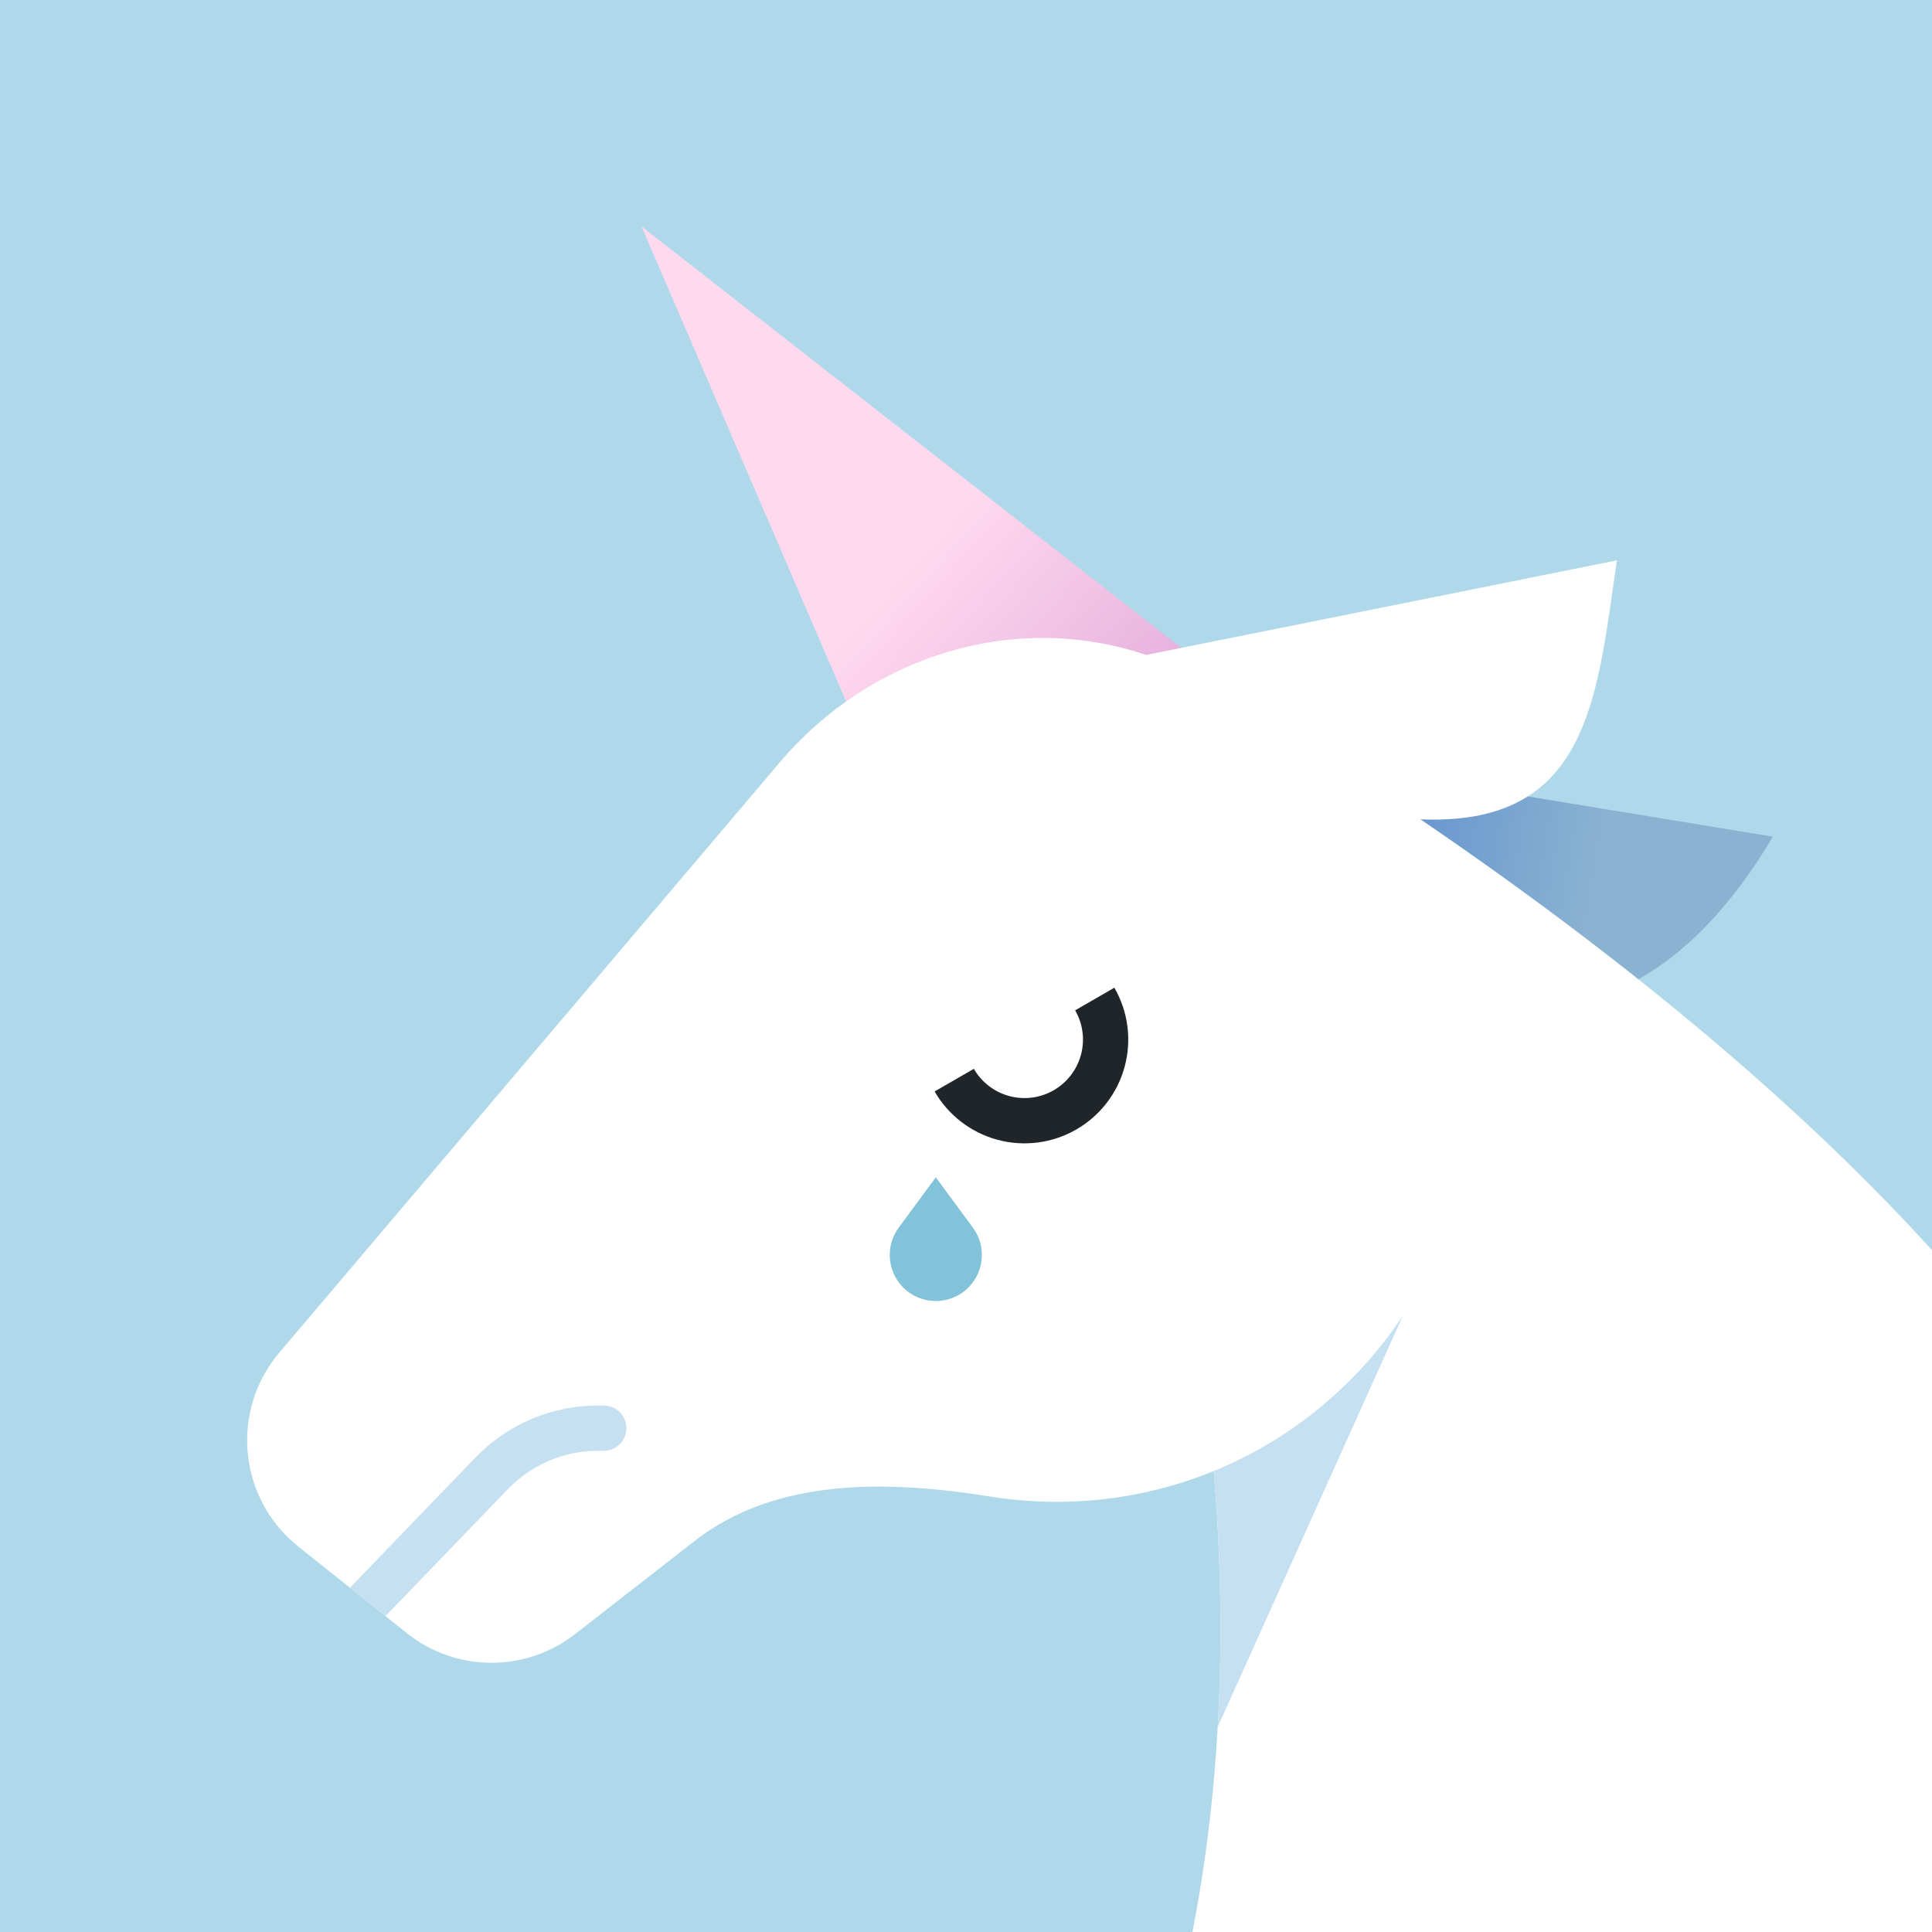 <svg width="512" height="512" viewBox="0 0 512 512" fill="none" xmlns="http://www.w3.org/2000/svg">
<g clip-path="url(#clip0)">
<rect width="512" height="512" fill="#AFD9EA"/>
<g filter="url(#filter0_d)">
<path d="M469.832 201.722L371.349 185.563L354.567 227.554C398.78 259.979 439.606 252.651 469.832 201.722Z" fill="url(#paint0_linear)"/>
<path d="M170 40L352.5 182.5L226 170L170 40Z" fill="url(#paint1_linear)"/>
<path d="M206.619 182.063L74.043 338.43C60.913 353.916 63.18 377.191 79.051 389.853L107.814 412.8C120.826 423.181 139.258 423.288 152.389 413.059L184.148 388.319C205.679 371.546 235.418 372.251 262.364 376.594C268.106 377.519 273.997 378 280 378C294.746 378 308.815 375.098 321.666 369.835C326.481 427.671 320.954 475.217 311.5 512H513.5L541.652 347.557C498.771 288.434 433.729 236.144 376.435 197.129C418.504 198.883 422.756 168.907 427.528 135.267C427.846 133.025 428.166 130.766 428.5 128.5L303.724 153.572C269.477 141.95 231.011 153.294 206.619 182.063Z" fill="white"/>
<path d="M290.119 244.75C291.531 247.195 292.447 249.894 292.816 252.694C293.185 255.493 292.998 258.337 292.267 261.065C291.537 263.792 290.276 266.348 288.557 268.588C286.838 270.828 284.695 272.708 282.25 274.12C279.805 275.531 277.105 276.448 274.306 276.816C271.507 277.185 268.663 276.998 265.935 276.267C263.208 275.537 260.652 274.276 258.412 272.557C256.172 270.838 254.292 268.695 252.88 266.25" stroke="#1F2529" stroke-width="12"/>
<path fill-rule="evenodd" clip-rule="evenodd" d="M102.162 408.291L134.641 374.585C140.861 368.131 149.44 364.484 158.404 364.484L160 364.484C163.314 364.484 166 361.798 166 358.484C166 355.17 163.314 352.484 160 352.484L158.404 352.484C146.18 352.484 134.482 357.457 126 366.259L92.74 400.774L102.162 408.291Z" fill="#C5E0F0"/>
<path d="M248 292L257.828 305.338C261.385 310.165 260.91 316.859 256.709 321.136C251.924 326.006 244.076 326.006 239.291 321.136C235.09 316.859 234.615 310.165 238.172 305.338L248 292Z" fill="#82C3D9"/>
<path fill-rule="evenodd" clip-rule="evenodd" d="M322.712 437.645L371.775 328.663C359.659 346.956 342.22 361.416 321.666 369.835C323.702 394.29 323.889 416.905 322.712 437.645Z" fill="#C5E0F0"/>
</g>
</g>
<defs>
<filter id="filter0_d" x="15.501" y="10" width="576.151" height="572" filterUnits="userSpaceOnUse" color-interpolation-filters="sRGB">
<feFlood flood-opacity="0" result="BackgroundImageFix"/>
<feColorMatrix in="SourceAlpha" type="matrix" values="0 0 0 0 0 0 0 0 0 0 0 0 0 0 0 0 0 0 127 0"/>
<feOffset dy="20"/>
<feGaussianBlur stdDeviation="25"/>
<feColorMatrix type="matrix" values="0 0 0 0 0.642 0 0 0 0 0.789 0 0 0 0 0.88 0 0 0 1 0"/>
<feBlend mode="normal" in2="BackgroundImageFix" result="effect1_dropShadow"/>
<feBlend mode="normal" in="SourceGraphic" in2="effect1_dropShadow" result="shape"/>
</filter>
<linearGradient id="paint0_linear" x1="424.5" y1="206.5" x2="346" y2="194" gradientUnits="userSpaceOnUse">
<stop stop-color="#8AB3D1"/>
<stop offset="1" stop-color="#5686CE"/>
</linearGradient>
<linearGradient id="paint1_linear" x1="232" y1="139" x2="296.5" y2="197.5" gradientUnits="userSpaceOnUse">
<stop stop-color="#FFDAEE"/>
<stop offset="1" stop-color="#E0A8DB"/>
</linearGradient>
<clipPath id="clip0">
<rect width="512" height="512" fill="white"/>
</clipPath>
</defs>
</svg>
